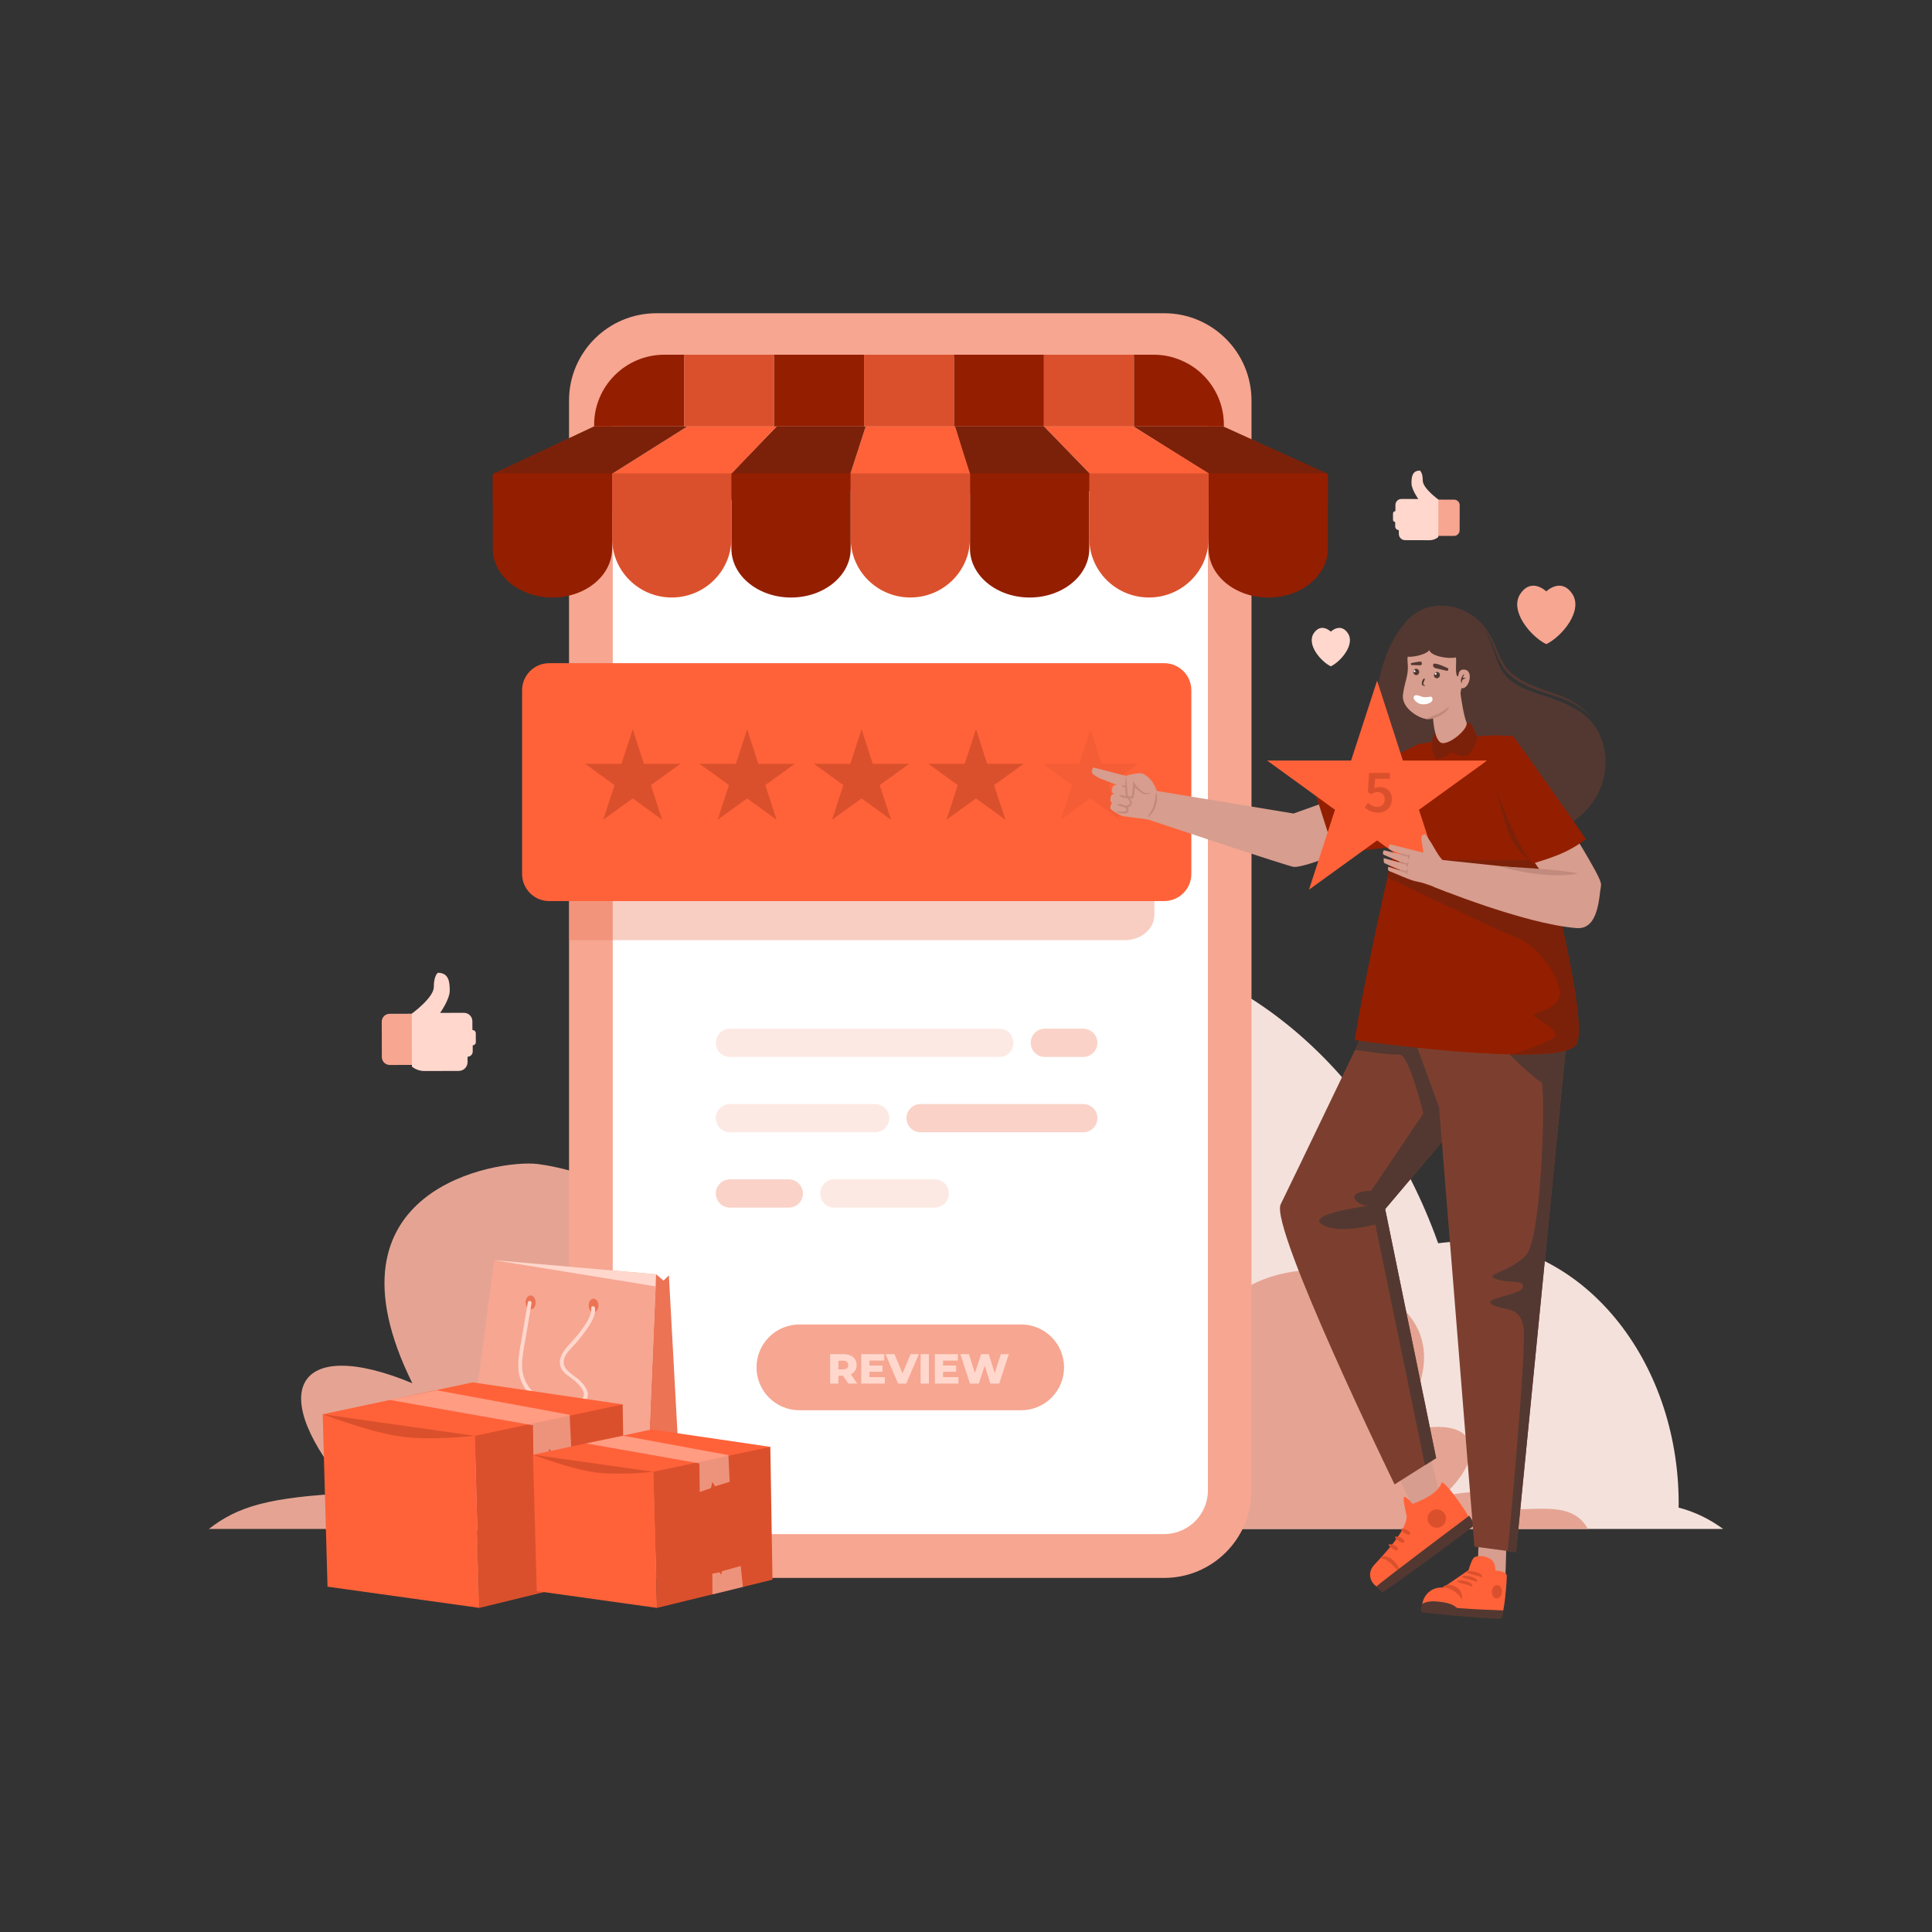 <svg xmlns="http://www.w3.org/2000/svg" enable-background="new -1095.842 1940.99 3000 3000" viewBox="-1095.842 1940.99 3000 3000" id="Customerfeedback"><rect x="-1095.842" y="1940.99" width="3000" height="3000" fill="#333333" stroke="none"/><path fill="#f4e1dc" d="M1579.787,4315.111H-381.807c20.702-137.852,94.958-253.213,195.676-313.028
		c37.276-22.378,78.312-37.068,121.457-42.449c26.665-110.008,72.885-209.853,133.771-293.726
		c117.217-161.34,288.969-263.063,480.348-263.063c263.488,0,489.644,192.942,587.861,468.646
		c12.408-1.537,24.944-2.704,37.629-2.704c185.583,0,335.873,182.322,335.873,407.065c0,2.278,0,4.185-0.148,6.149
		C1535.511,4288.321,1558.788,4299.737,1579.787,4315.111z" class="colordcf4e6 svgShape"></path><path fill="#e5a493" d="M481.365,4315.111h888.499c-23.451-42.32-73.282-29.2-126.929-30.328
		c-10.027-31.639-37.812-30.975-97.667-21.232c75.829-69.152,52.17-137.09-80.074-92.809
		c151.05-205.637-83.107-252.633-117.686-256.746c-43.571-5.197-243.864,26.832-137.703,240.97
		c-128.605-53.376-163.789,9.714-66.73,120.723C650.352,4280.036,539.25,4300.402,481.365,4315.111z" class="color93e5b6 svgShape"></path><path fill="#e5a493" d="M-771.47,4315.111H481.929c-81.307-18.886-249.775-41.25-325.564-42.846
		c-14.165-44.696-53.418-43.759-137.977-29.994c107.126-97.693,73.703-193.672-113.123-131.114
		c213.394-290.509-117.409-356.903-166.26-362.714c-61.554-7.341-344.514,37.906-194.538,340.426
		c-181.685-75.406-231.39,13.724-94.271,170.55C-680.797,4265.559-727.277,4280.93-771.47,4315.111z" class="color93e5b6 svgShape"></path><path fill="#f6a691" d="M847.475,2562.926V4255.4c0,75.019-60.74,135.76-135.559,135.76H-76.499
		c-75.02,0-135.76-60.741-135.76-135.76V2562.926c0-74.82,60.74-135.56,135.76-135.56h788.414
		C786.734,2427.366,847.475,2488.106,847.475,2562.926z" class="color91c4f6 svgShape"></path><path fill="#ffffff" d="M779.809,2562.997v1692.187c0,31.297-21.06,57.55-49.833,65.413c-5.787,1.627-11.867,2.52-18.098,2.52
		H-76.445c-2.67,0-5.193-0.148-7.863-0.445c-33.669-3.856-60.069-32.631-60.069-67.487V2562.997
		c0-34.709,26.401-63.631,60.069-67.487c2.67-0.297,5.193-0.445,7.863-0.445h788.322c6.231,0,12.311,0.892,18.098,2.52
		C758.748,2505.451,779.809,2531.848,779.809,2562.997z" class="colorffffff svgShape"></path><path fill="#f6a691" d="M489.816,3997.634h-344.34c-36.779,0-66.592,29.819-66.592,66.594c0,36.783,29.813,66.596,66.592,66.596
				h344.34c36.779,0,66.599-29.813,66.599-66.596C556.415,4027.453,526.596,3997.634,489.816,3997.634z" class="color91c4f6 svgShape"></path><path fill="#ffd7cd" d="M213.126 4077.266h-7.047v12.135h-12.919v-45.685h20.885c4.124 0 7.72.692 10.762 2.058 3.049 1.375 5.398 3.332 7.046 5.872 1.657 2.549 2.485 5.534 2.485 8.976 0 3.305-.773 6.191-2.321 8.649-1.539 2.458-3.751 4.379-6.619 5.772l9.851 14.357h-13.83L213.126 4077.266zM219.263 4055.66c-1.348-1.174-3.351-1.757-5.999-1.757h-7.184v13.375h7.184c2.648 0 4.652-.575 5.999-1.73 1.347-1.147 2.021-2.795 2.021-4.926C221.284 4058.492 220.61 4056.834 219.263 4055.66zM278.121 4079.414v9.987h-36.672v-45.685h35.826v9.987h-23.034v7.702h20.293v9.661h-20.293v8.348H278.121zM330.98 4043.716l-19.574 45.685h-12.728l-19.511-45.685h13.966l12.4 29.762 12.655-29.762H330.98zM333.666 4043.716h12.918v45.685h-12.918V4043.716zM392.452 4079.414v9.987H355.78v-45.685h35.825v9.987h-23.034v7.702h20.293v9.661h-20.293v8.348H392.452zM470.638 4043.716l-14.813 45.685h-13.838l-8.741-27.804-9.139 27.804h-13.83l-14.812-45.685h13.309l9.206 29.17 9.659-29.17h11.872l9.204 29.433 9.586-29.433H470.638z" class="colorcdeeff svgShape"></path><g fill="#000000" class="color000000 svgShape"><path fill="#7c2109" d="M663.904,2603.188l115.728,72.731l1.208,2.803v0.08l1.811,4.118
				c14.086,30.974,69.128,57.33,122.562,57.33c28.878,0,50.108-7.579,60.876-19.441v-42.087l-1.711-2.719l-160.671-72.815H663.904z" class="color097c3a svgShape"></path><path fill="#ff6239" d="M683.805,2740.239h51.184c39.943,0,63.741-35.941,53.562-59.56l-124.648-77.503H525.446l74.781,77.034
				C606.335,2703.83,643.864,2740.239,683.805,2740.239z" class="colorffc439 svgShape"></path><path fill="#7c2109" d="M386.974,2603.204l23.667,78.923c2.698,31.312,48.926,58.147,102.932,58.147
				c54.137,0,93.318-30.159,85.221-61.471l-73.343-75.599H386.974z" class="color097c3a svgShape"></path><path fill="#ff6239" d="M292.143,2740.239h51.186c39.942,0,73.851-25.166,71.816-48.785l-28.174-88.278H248.503l-27.001,83.36
				C219.467,2710.154,252.202,2740.239,292.143,2740.239z" class="colorffc439 svgShape"></path><path fill="#7c2109" d="M110.021,2603.204l-81.069,83.799c-8.098,31.313,38.94,53.271,92.946,53.271
				c54.139,0,97.605-24.534,100.305-55.848l26.296-81.222H110.021z" class="color097c3a svgShape"></path><path fill="#ff6239" d="M-99.52,2740.239h51.185c39.943,0,71.18-28.447,77.288-52.064l81.075-84.999H-28.427l-135.217,84.949
				C-173.824,2711.744-139.461,2740.239-99.52,2740.239z" class="colorffc439 svgShape"></path><path fill="#7c2109" d="M-330.656,2678.966v41.761c10.664,11.864,31.998,19.522,60.877,19.522
				c54.136,0,109.479-26.852,122.962-58.152l1.41-3.211v-0.086l1.206-2.883h0.101l115.633-72.731h-145.146l-155.232,72.815
				L-330.656,2678.966z" class="color097c3a svgShape"></path><path fill="#941e00" d="M780.84 2676.003v116.963c0 41.844 41.558 75.859 92.675 75.859 51.216 0 92.573-34.016 92.573-75.859v-114.244l-1.711-2.719H780.84zM410.366 2675.96v117.03c0 41.818 41.538 75.82 92.626 75.82 51.209 0 92.624-34.002 92.624-75.82v-117.03H410.366zM39.868 2675.96v117.03c0 41.818 41.541 75.82 92.627 75.82 51.211 0 92.626-34.002 92.626-75.82v-117.03H39.868z" class="color009444 svgShape"></path><path fill="#db502c" d="M595.615 2675.918v101.057c0 50.696 41.468 91.793 92.622 91.793l0 0c51.154 0 92.622-41.097 92.622-91.793v-101.057H595.615zM225.122 2776.974c0 50.696 41.468 91.793 92.623 91.793l0 0c51.151 0 92.621-41.097 92.621-91.793v-101.057H225.122V2776.974zM-145.376 2776.974c0 50.696 41.47 91.793 92.623 91.793 51.156 0 92.623-41.097 92.623-91.793v-101.057h-185.246V2776.974z" class="colordba12c svgShape"></path><path fill="#941e00" d="M-330.656,2678.966v114c0,41.844,41.557,75.859,92.674,75.859c51.218,0,92.575-34.016,92.575-75.859
				v-116.963h-183.438L-330.656,2678.966z" class="color009444 svgShape"></path><rect width="139.694" height="111.398" x="-33.581" y="2491.79" fill="#db502c" class="colordba12c svgShape"></rect><rect width="139.694" height="111.398" x="106.114" y="2491.79" fill="#941e00" class="color009444 svgShape"></rect><rect width="139.694" height="111.398" x="245.808" y="2491.79" fill="#db502c" class="colordba12c svgShape"></rect><rect width="139.694" height="111.398" x="385.503" y="2491.79" fill="#941e00" class="color009444 svgShape"></rect><rect width="139.694" height="111.398" x="525.197" y="2491.79" fill="#db502c" class="colordba12c svgShape"></rect><g fill="#000000" class="color000000 svgShape"><path fill="#941e00" d="M-173.275 2600.788v2.399h139.694V2491.79h-30.697C-124.476 2491.79-173.275 2540.589-173.275 2600.788zM695.589 2491.79h-30.697v111.397h139.694v-2.399C804.586 2540.589 755.787 2491.79 695.589 2491.79z" class="color009444 svgShape"></path></g></g><g opacity=".5" fill="#000000" class="color000000 svgShape"><path fill="#f6a691" d="M37.631,3582.208h418.294c12.105,0,21.925-9.821,21.925-21.938
			c0-12.118-9.82-21.93-21.925-21.93H37.631c-12.113,0-21.942,9.813-21.942,21.93C15.689,3572.387,25.517,3582.208,37.631,3582.208z
			" opacity=".5" class="color91c4f6 svgShape"></path><path fill="#f6a691" d="M526.594 3582.208h59.645c12.109 0 21.93-9.821 21.93-21.938 0-12.118-9.821-21.93-21.93-21.93h-59.645c-12.109 0-21.934 9.813-21.934 21.93C504.66 3572.387 514.486 3582.208 526.594 3582.208zM128.992 3772.292H37.631c-12.113 0-21.942 9.817-21.942 21.93 0 12.122 9.829 21.943 21.942 21.943h91.362c12.109 0 21.93-9.821 21.93-21.943C150.922 3782.108 141.101 3772.292 128.992 3772.292z" class="color91c4f6 svgShape"></path><path fill="#f6a691" d="M355.638,3772.292H199.671c-12.113,0-21.935,9.817-21.935,21.93
			c0,12.122,9.821,21.943,21.935,21.943h155.967c12.113,0,21.939-9.821,21.939-21.943
			C377.577,3782.108,367.751,3772.292,355.638,3772.292z" opacity=".5" class="color91c4f6 svgShape"></path><path fill="#f6a691" d="M586.239,3655.316H333.7c-12.109,0-21.93,9.82-21.93,21.93c0,12.118,9.82,21.93,21.93,21.93h252.539
			c12.109,0,21.93-9.812,21.93-21.93C608.169,3665.136,598.348,3655.316,586.239,3655.316z" class="color91c4f6 svgShape"></path><path fill="#f6a691" d="M37.631,3699.175h225.391c12.118,0,21.942-9.812,21.942-21.93
			c0-12.109-9.825-21.93-21.942-21.93H37.631c-12.113,0-21.942,9.82-21.942,21.93C15.689,3689.363,25.517,3699.175,37.631,3699.175z
			" opacity=".5" class="color91c4f6 svgShape"></path></g><g fill="#000000" class="color000000 svgShape"><path fill="#ec7354" d="M696.724,3091.392v270.027c0,21.696-20.297,39.386-45.623,39.386h-863.36v-348.801h863.36
			C676.427,3052.005,696.724,3069.696,696.724,3091.392z" opacity=".35" class="color549bec svgShape"></path><path fill="#ff6239" d="M711.902,2970.772h-954.915c-23.275,0-42.142,18.868-42.142,42.144v285.119
		c0,23.272,18.867,42.142,42.142,42.142h954.914c23.275,0,42.143-18.869,42.143-42.142v-285.121
		C754.044,2989.64,735.176,2970.772,711.902,2970.772z" class="colorffc439 svgShape"></path><polygon fill="#db502c" points="-113.303 3073.18 -130.827 3126.983 -186.864 3126.983 -187.376 3126.983 -141.662 3160.152 -159.196 3213.955 -113.303 3180.78 -68.271 3213.435 -67.582 3213.955 -85.113 3160.152 -40.423 3127.841 -40.255 3127.673 -39.392 3126.983 -95.94 3126.983" class="colordba12c svgShape"></polygon><polygon fill="#db502c" points="64.361 3073.18 46.837 3126.983 -9.2 3126.983 -9.71 3126.983 36.004 3160.152 18.471 3213.955 64.361 3180.78 109.396 3213.435 110.085 3213.955 92.551 3160.152 137.243 3127.841 137.411 3127.673 138.275 3126.983 81.726 3126.983" class="colordba12c svgShape"></polygon><polygon fill="#db502c" points="242.028 3073.18 224.505 3126.983 168.467 3126.983 167.954 3126.983 213.669 3160.152 196.138 3213.955 242.028 3180.78 287.063 3213.435 287.751 3213.955 270.219 3160.152 314.91 3127.841 315.076 3127.673 315.942 3126.983 259.392 3126.983" class="colordba12c svgShape"></polygon><polygon fill="#db502c" points="419.694 3073.18 402.169 3126.983 346.132 3126.983 345.621 3126.983 391.336 3160.152 373.802 3213.955 419.694 3180.78 464.728 3213.435 465.416 3213.955 447.885 3160.152 492.574 3127.841 492.743 3127.673 493.606 3126.983 437.057 3126.983" class="colordba12c svgShape"></polygon><polygon fill="#db502c" points="614.724 3126.983 597.358 3073.18 579.834 3126.983 523.797 3126.983 523.287 3126.983 569.002 3160.152 551.47 3213.955 597.358 3180.78 642.397 3213.435 643.084 3213.955 625.548 3160.152 670.243 3127.841 670.409 3127.673 671.274 3126.983" opacity=".25" class="colordba12c svgShape"></polygon></g><g fill="#000000" class="color000000 svgShape"><path fill="#533831" d="M1053.516,2967.493c-0.145,0.492-0.248,0.995-0.39,1.49c6.958-22.802,18.379-43.906,33.76-62.072
		c27.066-31.961,68.07-30.035,95.335-15.344c-0.036-0.027-0.072-0.053-0.108-0.081c0.075,0.043,0.139,0.094,0.213,0.132
		c1.139,0.615,2.186,1.301,3.271,1.956c8.333,4.981,15.896,11.337,22.153,18.88c7.121,8.629,12.412,18.598,17.03,28.666
		c4.699,10.042,8.527,20.42,13.954,29.775c2.74,4.637,5.824,9.062,9.622,12.759c3.732,3.662,8.27,6.828,12.754,9.838
		c18.033,12.161,39.469,18.348,60.225,25.635c10.559,3.599,20.7,8.44,30.084,14.424c9.175,6.241,17.938,13.364,24.49,22.312
		c-7.291-8.301-16.194-14.959-25.606-20.513c-9.464-5.506-19.527-9.915-29.991-13.059c-10.588-3.144-21.093-6.591-31.526-10.429
		c-10.386-3.896-20.726-8.487-30.058-14.779c-4.62-3.196-9.163-6.418-13.278-10.534c-4.076-4.063-7.302-8.823-10.111-13.702
		c-5.55-9.838-9.325-20.292-13.534-30.425c-3.624-8.729-7.826-17.2-13.11-24.975c13.992,24.223,18.982,54.219,30.475,69.16
		c26.478,34.416,78.97,30.434,122.93,62.917c45.518,33.634,50.729,114.314-7.605,161.505
		c-54.979,44.471-179.361,32.11-249.993-45.792c-45.872-50.592-63.38-108.291-58.398-160.788c-2.595,22.77-1.609,45.87,3.524,68.104
		c4.052,17.167,10.349,33.789,18.838,49.233c8.491,15.436,18.961,29.789,30.995,42.684c12.028,12.879,25.067,24.947,39.502,35.094
		c14.328,10.295,29.975,18.71,46.31,25.4c16.344,6.682,33.504,11.451,51.016,14.121c17.481,2.758,35.359,3.7,53.063,1.83
		c-35.295,5.251-71.895-0.043-105.352-12.738c-33.547-12.867-63.468-34.419-87.713-60.796
		c-24.196-26.415-42.562-58.843-49.845-94.122C1039.01,3038.087,1041.877,3001.125,1053.516,2967.493z" class="color11405c svgShape"></path><polygon fill="#d79d8e" points="1062.899 4208.173 1111.368 4308.327 1143.57 4276.651 1121.096 4185.281" class="colord7a28e svgShape"></polygon><path fill="#ff6239" d="M1142.508,4243.599c2.62-8.324,50.471,59.564,47.068,64.777c-3.404,5.213-121.156,95.56-135.833,98.69
					c-14.679,3.13-31.587-18.726-15.848-35.951c15.738-17.226,49.61-52.144,50.647-75.46c0,0-6.179-25.623-4.507-29.663
					c1.671-4.041,13.589,10.22,13.589,10.22S1136.22,4263.581,1142.508,4243.599z" class="colorffc439 svgShape"></path><path fill="#db502c" d="M1048.146,4360.057c0.269,0.92,2.417,0.901,5.222,1.808c2.833,0.929,6.379,3.207,10.031,6.467
						c7.281,6.603,12.441,13.447,13.939,12.538c1.396-0.73-1.519-9.412-9.901-17.088c-4.174-3.77-9.322-6.195-13.416-6.168
						C1049.902,4357.68,1047.894,4359.418,1048.146,4360.057z" class="colordba12c svgShape"></path><path fill="#533831" d="M1185.495,4294.559c1.844,2.257,9.466,12.674,5.832,16.584c-3.633,3.91-138.463,103.448-140.705,102.237
					c-2.242-1.211-7.557-7.91-8.963-8.909C1040.253,4403.472,1185.495,4294.559,1185.495,4294.559z" class="color11405c svgShape"></path><path fill="#db502c" d="M1093.784 4322.541c.575-6.019-12.807-9.317-14.48-7.202C1077.63 4317.454 1093.216 4328.475 1093.784 4322.541zM1084.848 4334.812c.575-6.019-12.806-9.317-14.48-7.202C1068.694 4329.725 1084.281 4340.748 1084.848 4334.812zM1074.875 4346.683c.577-6.019-12.806-9.317-14.479-7.203C1058.721 4341.595 1074.307 4352.617 1074.875 4346.683zM1123.627 4307.405c4.655 6.407 13.622 7.826 20.028 3.172 6.406-4.655 7.825-13.622 3.171-20.028-4.654-6.406-13.621-7.826-20.027-3.172C1120.392 4292.033 1118.973 4301 1123.627 4307.405z" class="colordba12c svgShape"></path><path fill="#7c3f2f" d="M1210.068,3635.049l-155.032,183.403l79.147,386.689l-64.558,40.844c0,0-194.517-399.533-176.8-435.092
			c17.718-35.559,148.824-309.061,148.824-309.061l190.71,8.633L1210.068,3635.049z" class="color2f627c svgShape"></path><path fill="#533831" d="M1210.047,3635.062l-154.977,183.362l79.119,386.686l-17.414,10.972l-77.051-373.803
			c0,0-57.411,16.302-82.855,0c-25.525-16.299,72.2-29.022,72.2-29.022s-16.221,0-21.389-11.37
			c-5.088-11.292,25.684-12.007,25.684-12.007l80.788-119.751c0,0-21.947-93.51-37.611-91.681
			c-10.416,1.272-45.801-3.737-68.145-7.235c19.322-40.315,33.237-69.338,33.237-69.338l190.758,8.586L1210.047,3635.062z" class="color11405c svgShape"></path><path fill="#d79d8e" d="M1243.524,4326.815c-0.252,3.203-0.974,52.239-2.152,65.795c-5.535,6.01-39.134,3.057-41.333-4.1
				c-2.196-7.157,0.585-65.968,0.585-65.968L1243.524,4326.815z" class="colord7a28e svgShape"></path><path fill="#ff6239" d="M1234.968,4450.652c-4.956,1.75-107.828-8.485-117.967-9.287c-10.14-0.803-3.357-36.975,28.017-35.235
				l39.378-26.92c2.217-7.197,5.074-15.137,7.324-18.27c4.067-5.599,19.395-5.094,28.671,2.253
				c4.305,3.429,5.794,10.01,5.891,16.438c9.975,1.006,17.355,2.762,17.565,8.335
				C1244.141,4395.68,1239.955,4448.904,1234.968,4450.652z" class="colorffc439 svgShape"></path><path fill="#db502c" d="M1174.294 4424.992c-.528-3.625-14.556-20.307-30.724-18.716 0 0 7.972-9.936 22.565-.238C1176.907 4413.199 1174.294 4424.992 1174.294 4424.992zM1220.653 4412.051c-.456 5.775 2.7 10.736 7.05 11.08 4.35.343 8.244-4.062 8.697-9.837.457-5.777-2.701-10.737-7.05-11.079C1225.003 4401.871 1221.109 4406.276 1220.653 4412.051zM1188.858 4404.24c-4.251-2.857-26.561-6.048-21.339-8.681 5.22-2.633 21.668 2.245 22.605 6.258C1191.06 4405.829 1188.858 4404.24 1188.858 4404.24zM1196.399 4397.151c-4.251-2.858-26.561-6.048-21.341-8.681 5.224-2.634 21.67 2.241 22.607 6.255C1198.604 4398.739 1196.399 4397.151 1196.399 4397.151zM1203.941 4390.061c-4.251-2.859-26.561-6.05-21.339-8.683 5.22-2.633 21.668 2.245 22.607 6.258C1206.143 4391.647 1203.941 4390.061 1203.941 4390.061z" class="colordba12c svgShape"></path><path fill="#533831" d="M1238.42,4441.612c0.006-0.078-45.63-1.485-71.041-3.624c-2.839-0.24-4.567-7.702-29.984-10.064
				c-17.579-1.892-23.986,3.219-24.651,3.788c-1.25,1.066-4.337,11.856,0.577,13.128c4.913,1.271,119.28,11.364,121.368,9.559
				C1238.818,4450.829,1238.42,4441.612,1238.42,4441.612z" class="color11405c svgShape"></path><polygon fill="#7c3f2f" points="1339.509 3527.834 1258.299 4351.199 1193.628 4342.558 1138.768 3660.04 1095.178 3541.332" class="color2f627c svgShape"></polygon><path fill="#533831" d="M1339.498,3527.795l-81.186,823.383l-12.961-1.749c5.089-54.309,29.5-317.188,24.412-347.722
			c-5.646-33.953-30.217-24.571-48.426-34.906c-18.13-10.418,44.689-14.234,47.471-26.877c2.864-12.721-20.753-5.248-41.507-12.802
			c-20.833-7.553,20.754-10.417,46.279-36.896c25.524-26.4,31.169-268.285,23.616-269.239c-5.805-0.716-59.875-50.095-89.853-85.878
			L1339.498,3527.795z" class="color11405c svgShape"></path><path fill="#d79d8e" d="M985.621,3178.192l-72.903,26.018l-212.561-35.102l-13.099,44.432c0,0,219.899,73.672,226.553,73.672
			c22.201,0,94.089-32.171,94.089-32.171L985.621,3178.192z" class="colord7a28e svgShape"></path><g fill="#000000" class="color000000 svgShape"><path fill="#d79d8e" d="M628.804,3196.823c-1.195-2.66,7.417-7.584,7.417-7.584s-5.058-2.783-2.509-7.727
						c1.495-2.901,6.184-4.222,6.184-4.222s-5.762-3.911-3.542-9.829c2.22-5.918,9.247-4.834,9.247-4.834s-7.121-7.281,0.89-12.899
						c5.575-3.909,8.271-4.118,12.6-2.249c6.56-1.408,19.597-2.441,24.232-0.498c8.034,3.369,14.666,13.186,16.833,22.128
						c8.728,2.685,21.671,7.448,21.671,7.448l-14.81,42.014l-19.96-5.03l-39.999-5.377
						C647.059,3208.163,632.598,3202.082,628.804,3196.823z" class="colord7a28e svgShape"></path><path fill="#d79d8e" d="M654.758,3200.312c1.142-7.094-6.723-7.78-6.723-7.78s10.823,3.182,11.855-4.305
							c1.078-7.814-11.507-9.988-11.507-9.988s14.421,1.463,16.563-4.733c1.695-4.904-12.869-11.262-12.869-11.262
							s12.445,2.09,14.559-4.178c2.284-6.775-7.543-10.589-7.543-10.589l-57.32-14.838c0,0-4.953,6.438-0.186,10.802
							c0.4,0.366,7.267,4.945,10.185,6.142c9.189,3.767,26.802,10.142,26.802,10.142s-3.444,0.084-5.654,1.392
							c-1.398,0.828-2.862,8.354-2.037,9.792c1.173,2.044,3.125,3.195,3.125,3.195s-2.615,0.072-4.256,1.796
							c-0.921,0.967-1.822,7.424-1.415,8.537c0.81,2.212,2.672,3.503,2.672,3.503s-2.773,2.545-2.697,7.365
							C628.398,3200.674,653.83,3206.073,654.758,3200.312z" class="colord7a28e svgShape"></path><path fill="#c18a7c" d="M662.084 3165.539c-.248.879-4.076.571-8.55-.687-4.475-1.258-7.903-2.99-7.655-3.869.247-.879 4.074-.572 8.55.686C658.904 3162.928 662.332 3164.659 662.084 3165.539zM654.395 3179.582c-.251.879-3.092.834-6.347-.098-3.254-.933-5.688-2.4-5.436-3.278.251-.878 3.093-.833 6.347.099C652.213 3177.238 654.647 3178.705 654.395 3179.582zM653.32 3193.828c-.241.881-3.497.755-7.273-.279-3.775-1.034-6.641-2.586-6.399-3.467.241-.881 3.497-.755 7.273.279C650.695 3191.395 653.561 3192.947 653.32 3193.828z" class="colorc18c7c svgShape"></path><path fill="#c18a7c" d="M652.829 3178.891c.165-.321 2.768.28 6.096 3.227.8.775 1.664 1.72 2.268 3.088.655 1.313.664 3.372-.053 4.864-.676 1.594-2.014 2.98-3.559 3.804-.682.414-1.775.828-2.231.963l.001.019.008.003v.001c.009.022.235.382.317.575.231.464.432.946.568 1.455.29 1.008.357 2.088.209 3.1-.037.45-.223 1.066-.575 1.702-.264.66-.829.943-1.27 1.368-.952.589-1.876.842-2.718.985-3.343.439-6.02-.082-8.279-.506-4.474-.965-7.046-2.148-6.935-2.572.116-.458 2.88-.088 7.261.257 2.156.133 4.854.323 7.37-.17.615-.138 1.147-.352 1.507-.592.048-.157.333-.202.278-.348.024-.067.131-.188.151-.555.064-.582.017-1.168-.159-1.755-.08-.295-.208-.587-.353-.876-.092-.192-.1-.187-.305-.531-.276-.35-.501-.696-.85-1.046-.985-.987-1.961-1.965-2.925-2.931 1.893-.166 3.962-.223 5.406-.597 1.035-.293 1.374-.44 2.003-.753 1.121-.552 1.903-1.339 2.376-2.237 1.069-1.767.025-3.681-1.166-5.184C654.796 3180.701 652.564 3179.301 652.829 3178.891zM699.569 3171.959c.689-.185 2.845 9.436-.881 20.742-1.877 5.558-4.733 10.151-7.33 12.966-2.556 2.868-4.702 4.062-4.977 3.705-.549-.596 5.798-7.21 9.17-17.714C699.024 3181.245 698.459 3171.995 699.569 3171.959z" class="colorc18c7c svgShape"></path><g fill="#000000" class="color000000 svgShape"><path fill="#d79d8e" d="M654.314,3177.969c-0.947-4.312-3.153-30.435-1.1-32.245c2.054-1.81,18.617-4.505,23.071-4.021
						c4.454,0.485,18.878,9.671,19.919,22.506c0,0-7.909,13.515-17.943,7.437c-10.036-6.078-13.11-12.725-13.11-12.725
						s-1.12,19.934-2.97,20.489C660.329,3179.964,654.314,3177.969,654.314,3177.969z" class="colord7a28e svgShape"></path><path fill="#c18a7c" d="M690.69,3171.684c0.106,0.137-0.461,0.812-1.854,1.557c-1.368,0.71-3.703,1.566-6.72,1.076
					c-1.486-0.234-3.084-0.836-4.598-1.766c-1.417-0.9-2.935-1.889-4.457-3.077c-1.529-1.176-3.094-2.504-4.62-4.03l-1.137-1.181
					c-0.378-0.396-0.85-0.954-0.745-0.815l-0.127-0.099c0,0,0.008,0.147,0.011,0.172l-0.01,0.32l-0.136,1.831
					c-0.196,2.458-0.43,4.981-0.777,7.57c-0.165,1.192-0.338,2.367-0.59,3.566c-0.112,0.588-0.266,1.204-0.466,1.842
					c-0.006,0.241-0.447,0.838-0.672,1.257c-0.109,0.255-0.325,0.41-0.533,0.573c-0.085,0.112-0.243,0.101-0.269,0.313l-0.346,0.183
					c-1.556,0.279-2.144,0.126-2.909,0.055c-0.738-0.092-1.427-0.227-2.109-0.366l-1.993-0.469
					c-0.952-0.267-1.896-0.531-2.833-0.793c-0.211-0.519-0.238-1.198-0.364-1.782c-0.103-0.645-0.089-0.742-0.139-1.137
					l-0.164-1.903c-0.07-1.235-0.139-2.445-0.205-3.627c-0.205-4.697-0.232-8.874-0.205-12.366
					c0.054-6.977,0.487-11.231,0.944-11.207c0.371,0.021,0.696,4.197,1.22,11.137c0.271,3.583,0.581,7.704,0.924,12.25
					c0.108,1.156,0.217,2.338,0.329,3.545l0.211,1.806l0.102,0.741l0.022,0.046l0.054,0.003l0.86,0.208l1.869,0.401
					c0.623,0.117,1.256,0.229,1.863,0.295c0.572,0.074,1.374,0.079,1.144,0.068c0.023-0.077-0.038,0.153,0.071-0.242
					c0.138-0.454,0.262-0.952,0.363-1.5c0.219-1.062,0.385-2.196,0.542-3.336c0.334-2.496,0.58-4.982,0.803-7.403
					c0.138-1.717,0.273-3.411,0.407-5.081c0.153-2.297,0.305-4.56,0.454-6.786c1.619,2.851,3.016,5.566,4.268,7.09l1.357,1.651
					l1.018,1.137c1.372,1.479,2.793,2.802,4.186,3.998c1.386,1.206,2.779,2.243,4.076,3.206c1.237,0.885,2.484,1.478,3.699,1.799
					c2.438,0.661,4.558,0.233,5.936-0.136C689.846,3171.883,690.581,3171.529,690.69,3171.684z" class="colorc18c7c svgShape"></path></g></g><polygon fill="#941e00" points="1107.359 3096.184 946.974 3174.258 976.61 3266.558 1124.135 3249.386 1147.434 3179.575" class="color009444 svgShape"></polygon><path fill="#941e00" d="M1007.699,3556.149c0,0,315.023,44.733,343.584,7.511c28.561-37.222-91.475-471.508-108.953-478.993
			c-17.478-7.486-134.97,11.518-134.97,11.518S1034.335,3390.184,1007.699,3556.149z" class="color009444 svgShape"></path><path fill="#7c2109" d="M1351.266,3563.656c-9.303,12.087-48.744,15.507-97.884,14.632c21.549-7.315,65.123-22.9,66.238-29.341
			c1.431-8.509-24.81-24.093-33.318-29.739c-8.508-5.646,37.531-8.509,39.678-34.033c2.147-25.524-34.748-76.493-65.918-87.865
			c-27.433-9.939-168.177-77.767-201.494-93.827c0.955-4.135,1.829-8.27,2.863-12.325l32.045,8.905l42.939-23.695l158.862-0.006
			l3.986-20.271C1333.932,3384.668,1367.964,3541.948,1351.266,3563.656z" class="color097c3a svgShape"></path><g fill="#000000" class="color000000 svgShape"><path fill="#7c2109" d="M1132.625,3079.205c1.757-1.55,51.274-15.809,53.964-15.519c2.689,0.291,9.144,15.916,11.515,20.765
			c2.37,4.847-8.441,25.587-14.725,29.302c-6.285,3.715-21.702-1.571-26.46-4.589c0,0-9.167,9.83-19.819,10.739
			C1126.449,3120.812,1124.508,3086.345,1132.625,3079.205z" class="color097c3a svgShape"></path><path fill="#d79d8e" d="M1144.047,3094.907
					c12.917,1.208,41.217-22.879,37.201-32.421c-3.694-8.759-8.2-33.95-10.46-54.405l-42.393,36.007
					C1129.088,3048.699,1129.634,3093.574,1144.047,3094.907z" class="colord7a28e svgShape"></path><path fill="#d79d8e" d="M1174.015,2982.382c0.853,10.603-0.28,21.108-0.81,28.039c-1.957,26.482-51.038,47.432-54.219,47.062
					c-11.646-1.355-39.511-17.019-36.238-38.703c3.824-25.253,9.348-28.073,7.005-51.786c-0.253-2.327-0.106-4.369,0.318-6.274
					c7.612,1.006,28.668-3.086,33.45-10.22c2.438,9.187,29.342,14.203,41.319,11.313c1.597,5.574-2.392,29.509,3.645,29.58
					C1169.93,2991.43,1172.135,2987.88,1174.015,2982.382z" class="colord7a28e svgShape"></path><path fill="#c18a7c" d="M1118.979,3057.503c0.162,1.019,9.541,0.528,20.023-4.418c5.216-2.442,9.452-5.752,11.962-8.65
						c2.536-2.931,3.274-5.29,2.807-5.567c-0.527-0.339-2.084,1.282-4.869,3.384c-2.802,2.104-6.861,4.716-11.745,7.004
						C1127.427,3053.871,1118.699,3056.228,1118.979,3057.503z" class="colorc18c7c svgShape"></path><path fill="#d79d8e" d="M1170.354,3008.452c12.965,7.971,22.527-21.965,10.731-26.876c-3.406-1.419-10.128-1.927-11.755,4.857
					C1167.575,2993.752,1167.514,3006.706,1170.354,3008.452z" class="colord7a28e svgShape"></path><path fill="#533831" d="M1178.025 2987.116c-2.742 2.192-7.692 9.541-4.221 14.952 0 0-.108-3.689 1.806-5.98l4.88-2.367-4.934-.243L1178.025 2987.116zM1116.101 2994.53c2.309.853-4.739 9.431-.238 10.198 4.5.765-2.782 2.643-3.75-.906C1111.146 3000.274 1114.054 2993.775 1116.101 2994.53z" class="color11405c svgShape"></path><g fill="#000000" class="color000000 svgShape"><path fill="#533831" d="M1131.11,2987.704c-0.959,2.561,0.206,5.362,2.6,6.257c2.394,0.895,5.11-0.453,6.067-3.014
							c0.959-2.561-0.205-5.364-2.599-6.259C1134.784,2983.792,1132.068,2985.142,1131.11,2987.704z" class="color11405c svgShape"></path><path fill="#ffffff" d="M1132.152,2986.855c-0.263,0.867,0.108,1.744,0.825,1.962c0.721,0.216,1.516-0.308,1.778-1.173
						c0.262-0.866-0.11-1.746-0.829-1.962C1133.209,2985.465,1132.412,2985.99,1132.152,2986.855z" class="colorffffff svgShape"></path><path fill="#533831" d="M1151.196,2982.686c1.3,0.276,2.729-3.192,1.613-3.915c0,0-19.493-9.617-22.899-6.824
						c0,0-0.62,2.497-0.437,3.312c0.286,1.284,1.889,2.928,4.034,3.383L1151.196,2982.686z" class="color11405c svgShape"></path><g fill="#000000" class="color000000 svgShape"><path fill="#533831" d="M1098.662,2984.534c0.091,2.733,2.235,4.882,4.79,4.796c2.555-0.084,4.552-2.367,4.462-5.101
							c-0.09-2.733-2.235-4.879-4.788-4.796C1100.571,2979.52,1098.573,2981.803,1098.662,2984.534z" class="color11405c svgShape"></path><path fill="#ffffff" d="M1099.303,2983.356c0.088,0.898,0.765,1.569,1.512,1.496c0.746-0.073,1.283-0.862,1.195-1.76
						c-0.089-0.902-0.766-1.571-1.512-1.498C1099.75,2981.666,1099.213,2982.455,1099.303,2983.356z" class="colorffffff svgShape"></path><path fill="#533831" d="M1095.792,2973.625c-0.984-0.048-1.298-2.522-0.495-2.907c0,0,15.112-3.617,16.11-1.792
						c0,0,0.711,2.347,0.642,3.027c-0.11,1.068-1.211,2.159-2.84,2.078L1095.792,2973.625z" class="color11405c svgShape"></path></g></g><path fill="#ffffff" d="M1125.354,3022.715
				c-14.314,2.867-16.01-2.455-22.048-2.218c-3.302,0.131-4.944,3.009-3.761,5.619c0,0,5.647,12.268,22.139,7.416
				C1132.079,3030.476,1128.51,3022.084,1125.354,3022.715z" class="colorffffff svgShape"></path></g><g fill="#000000" class="color000000 svgShape"><path fill="#d79d8e" d="M1336.416,3217.476c0,0,51.277,81.299,53.368,94.248c2.093,12.948-59.198,28.118-70.742,13.46
			c-4.592-5.832-45.554-64.12-45.554-64.12L1336.416,3217.476z" class="colord7a28e svgShape"></path><path fill="#941e00" d="M1225.394,3082.929l28.399,0.977c0,0,93.756,130.872,112.773,160.008
			c-28.04,22.094-56.824,29.927-82.183,37.95c-25.236-31.557-26.359-35.922-40.581-60.05
			C1216.417,3162.778,1225.394,3082.929,1225.394,3082.929z" class="color009444 svgShape"></path><path fill="#7c2109" d="M1226.081,3161.107c2.343,12.456,36.309,99.634,56.583,118.601c0,0-24.549-15.201-36.347-47.134
			C1234.343,3200.167,1226.081,3161.107,1226.081,3161.107z" class="color097c3a svgShape"></path><polygon fill="#ff6239" points="1082.569 3121.958 1042.529 2997.886 1002.12 3121.958 872.903 3121.958 871.722 3121.958 977.137 3198.438 936.708 3322.51 1042.529 3246.009 1146.374 3321.308 1147.963 3322.51 1107.535 3198.438 1210.59 3123.931 1210.975 3123.543 1212.969 3121.958" class="colorffc439 svgShape"></polygon><path fill="#db502c" d="M1023.342,3194.523l5.055-7.055c3.626,3.432,8.107,6.483,14.21,6.483
						c6.771,0,11.729-4.29,11.729-11.636c0-7.249-4.481-11.349-11.155-11.349c-3.914,0-6.104,1.048-9.73,3.436l-5.245-3.339
						l1.813-29.946h32.424v9.252h-22.888l-1.239,14.684c2.574-1.239,4.865-2,8.01-2c10.394,0,19.075,5.909,19.075,18.978
						c0,13.255-10.207,20.884-21.362,20.884C1034.217,3202.917,1027.827,3199.007,1023.342,3194.523z" class="colordba12c svgShape"></path><path fill="#d79d8e" d="M1116.966,3236.203c-6.728,1.007-5.693,7.854-5.693,7.854l3.156,20.936l-51.982-12.963
				c0,0-3.73,4.505-0.872,7.451c1.306,1.349,26.131,10.31,26.131,10.31l-34.721-8.632c0,0-3.315,5.39-0.029,7.135
				c1.573,0.836,31.942,13.857,31.942,13.857l-32.14-8.646c0,0-0.337,6.884,0.877,7.535c6.257,3.357,29.554,13.116,29.554,13.116
				l-23.211-7.228c0,0-2.513,5.454,2.319,7.093c5.789,1.96,32.632,14.54,42.149,15.856c12.464,1.726,47.551,16.517,47.551,16.517
				s12.5-39.679,13.786-42.902c-4.785-1.511-21.793-7.134-21.793-7.134C1133.578,3265.116,1130.352,3252.924,1116.966,3236.203z" class="colord7a28e svgShape"></path><path fill="#d79d8e" d="M1143.99,3276.36c0,0,175.664,19.006,183.559,18.125c7.894-0.882,65.739,6.544,62.64,21.816
				c-3.099,15.271-2.961,68.557-37.726,65.837c-81.55-6.384-222.64-64.333-222.64-64.333l16.06-39.28" class="colord7a28e svgShape"></path><path fill="#c18a7c" d="M1232.36 3286.304c0 0 92.683 4.055 122.065 11.045C1354.425 3297.349 1310.923 3308.33 1232.36 3286.304zM1092.611 3270.814c-.159.58-3.687.121-7.883-1.017-4.193-1.142-7.468-2.536-7.311-3.112.155-.578 3.684-.121 7.881 1.021C1089.491 3268.847 1092.766 3270.238 1092.611 3270.814zM1090.38 3283.536c-.182.569-3.483.02-7.37-1.229-3.886-1.249-6.886-2.723-6.704-3.292.184-.569 3.483-.02 7.368 1.23C1087.561 3281.494 1090.564 3282.967 1090.38 3283.536zM1089.29 3295.597c-.167.575-2.945.275-6.206-.667-3.258-.945-5.767-2.176-5.601-2.751.167-.575 2.945-.276 6.204.67C1086.949 3293.792 1089.456 3295.024 1089.29 3295.597z" class="colorc18c7c svgShape"></path><path fill="#c18a7c" d="M1090.145 3290.675c.513.395-.275 2.016-.543 3.937-.326 1.929-.026 3.606-.544 3.889-.506.353-2.017-1.528-1.6-4.216C1087.891 3291.603 1089.759 3290.299 1090.145 3290.675zM1091.27 3279.344c.509.394-.277 2.013-.547 3.937-.323 1.928-.025 3.606-.544 3.888-.504.353-2.016-1.527-1.597-4.216C1089.013 3280.271 1090.883 3278.967 1091.27 3279.344z" class="colorc18c7c svgShape"></path><g fill="#000000" class="color000000 svgShape"><path fill="#c18a7c" d="M1093.276,3267.319c0.511,0.394-0.275,2.015-0.545,3.937c-0.326,1.927-0.024,3.604-0.542,3.889
					c-0.509,0.351-2.017-1.527-1.6-4.216C1091.02,3268.245,1092.888,3266.941,1093.276,3267.319z" class="colorc18c7c svgShape"></path></g></g></g><g fill="#000000" class="color000000 svgShape"><path fill="#f6a691" d="M1345.192,2862.555c-17.55-25.248-39.961-3.25-39.961-3.25s-22.413-21.999-39.962,3.25
					c-18.521,26.64,16.569,67.602,39.962,78.65C1328.622,2930.157,1363.712,2889.196,1345.192,2862.555z" class="color91c4f6 svgShape"></path><path fill="#ffd7cd" d="M996.926,2923.95c-11.532-16.591-26.259-2.135-26.259-2.135s-14.728-14.455-26.261,2.135
					c-12.17,17.506,10.888,44.423,26.261,51.683C986.038,2968.372,1009.095,2941.456,996.926,2923.95z" class="colorcdeeff svgShape"></path><path fill="#f6a691" d="M-490.87,3515.195l41.648-0.123l0.22,79.47l-41.639,0.125c-6.768,0.013-12.269-5.46-12.287-12.228
			l-0.165-54.95C-503.116,3520.715-497.643,3515.214-490.87,3515.195z" class="color91c4f6 svgShape"></path><path fill="#ffd7cd" d="M-361.886,3540.501h-0.404l-0.046-13.698c-0.009-7.264-5.919-13.137-13.188-13.114l-36.914,0.105
			c0,0,14.969-20.98,14.933-34.402c-0.032-12.007-0.62-27.918-18.339-27.872c0,0-6.424,3.981-6.374,22.027
			c0.046,16.65-34.246,41.446-34.246,41.446l0.234,82.152c0,0,7.54,6.952,19.354,6.924l53.421-0.152
			c7.563-0.022,13.679-6.171,13.656-13.733l-0.022-8.317c4.445-0.022,8.044-3.636,8.026-8.086l-0.023-9.666
			c2.667,0,4.821-2.177,4.816-4.844l-0.041-13.955C-357.051,3542.646-359.223,3540.492-361.886,3540.501z" class="colorcdeeff svgShape"></path><g fill="#000000" class="color000000 svgShape"><path fill="#f6a691" d="M1162.091,2716.846l-29.524-0.087l-0.157,56.338l29.519,0.088c4.798,0.009,8.698-3.87,8.711-8.669
			l0.117-38.955C1170.773,2720.76,1166.893,2716.86,1162.091,2716.846z" class="color91c4f6 svgShape"></path><path fill="#ffd7cd" d="M1070.653,2734.786h0.286l0.032-9.71c0.007-5.15,4.197-9.313,9.349-9.297l26.169,0.074
			c0,0-10.612-14.873-10.586-24.388c0.023-8.512,0.44-19.792,13.001-19.759c0,0,4.555,2.822,4.519,15.615
			c-0.032,11.803,24.278,29.382,24.278,29.382l-0.167,58.239c0,0-5.344,4.928-13.72,4.909l-37.872-0.108
			c-5.361-0.016-9.697-4.375-9.681-9.737l0.017-5.895c-3.151-0.016-5.703-2.578-5.691-5.732l0.016-6.852
			c-1.891,0-3.418-1.543-3.414-3.435l0.03-9.893C1067.225,2736.306,1068.765,2734.78,1070.653,2734.786z" class="colorcdeeff svgShape"></path></g></g><g fill="#000000" class="color000000 svgShape"><polygon fill="#f6a691" points="-95.718 4363.839 -383.383 4312.556 -328.507 3897.809 -76.985 3919.709" class="color91c4f6 svgShape"></polygon><polygon fill="#ffd7cd" points="-328.507 3897.809 -76.985 3919.709 -78.349 3938.385" class="colorcdeeff svgShape"></polygon><polygon fill="#ec7354" points="-76.985 3919.709 -65.564 3929.492 -57.198 3921.434 -34.55 4337.054 -56.807 4342.141 -95.718 4363.839" class="color549bec svgShape"></polygon><path fill="#ec7354" d="M-264.114 3963.419c0 6.007-3.478 10.876-7.769 10.876-4.29 0-7.768-4.869-7.768-10.876 0-6.006 3.478-10.876 7.768-10.876C-267.592 3952.543-264.114 3957.413-264.114 3963.419zM-166.652 3968.127c0 5.824-3.373 10.546-7.534 10.546-4.16 0-7.533-4.722-7.533-10.546 0-5.825 3.373-10.547 7.533-10.547C-170.025 3957.581-166.652 3962.303-166.652 3968.127z" class="color549bec svgShape"></path><path fill="#ffd7cd" d="M-276.182,3963.154c-2.885,16.952-5.772,33.903-8.657,50.855c-2.479,14.562-5.686,29.257-6.219,44.06
				c-0.959,26.616,11.936,49.089,36.567,59.991c12.495,5.531,26.313,7.491,39.898,7.336c10.176-0.117,22.148-0.998,28.599-10.035
				c7.311-10.243,0.014-20.547-7.181-28.478c-8.418-9.279-28.149-17.023-27.385-31.388c0.524-9.837,8.155-17.249,14.462-23.963
				c5.19-5.524,10.107-11.264,14.62-17.356c8.129-10.975,21.242-27.501,19.622-42.056c-0.419-3.76-6.367-3.803-5.944,0
				c1.375,12.355-10.249,27.172-17.18,36.82c-7.283,10.139-16.636,18.392-24.107,28.304c-5.622,7.458-9.522,17.249-6.212,26.533
				c3.312,9.289,12.763,13.92,19.942,19.758c5.051,4.107,9.939,8.981,13.475,14.47c5.908,9.174,1.097,17.153-8.638,20.031
				c-12.178,3.601-28.146,1.638-40.176-1.478c-27.493-7.12-45.101-28.407-44.47-57.102c0.335-15.243,3.77-30.425,6.321-45.409
				c2.798-16.438,5.596-32.876,8.395-49.314C-269.813,3960.992-275.54,3959.384-276.182,3963.154L-276.182,3963.154z" class="colorcdeeff svgShape"></path><g fill="#000000" class="color000000 svgShape"><polygon fill="#ff6239" points="-594.772 4137.004 -361.881 4087.526 -128.99 4121.696 -357.78 4200.593" class="colorffc439 svgShape"></polygon><polygon fill="#db502c" points="-351.449 4437.728 -124.785 4382.381 -128.99 4121.696 -358.582 4170.549" class="colordba12c svgShape"></polygon><polygon fill="#ffd7cd" points="-490.562 4114.865 -417.695 4099.816 -211.3 4137.86 -208.794 4190.239 -237.477 4199.103 -242.796 4190.564 -245.58 4202.67 -267.48 4210.241 -268.21 4154.145" opacity=".5" class="colorcdeeff svgShape"></polygon><polygon fill="#ffd7cd" points="-242.591 4411.241 -242.722 4370.574 -228.661 4367.843 -225.565 4372.811 -223.946 4365.858 -187.167 4355.423 -182.853 4396.618" opacity=".5" class="colorcdeeff svgShape"></polygon><polygon fill="#ff6239" points="-594.772 4137.004 -587.286 4404.78 -351.449 4437.728 -358.582 4170.549" class="colorffc439 svgShape"></polygon><path fill="#db502c" d="M-594.772,4137.004l236.19,33.544c0,0-73.69,8.67-122.628,0
				C-530.147,4161.879-594.772,4137.004-594.772,4137.004z" class="colordba12c svgShape"></path><g fill="#000000" class="color000000 svgShape"><polygon fill="#ff6239" points="-268.21 4199.787 -83.94 4160.638 100.33 4187.675 -80.695 4250.1" class="colorffc439 svgShape"></polygon><polygon fill="#db502c" points="-75.686 4437.728 103.658 4393.936 100.33 4187.675 -81.33 4226.328" class="colordba12c svgShape"></polygon><polygon fill="#ffd7cd" points="-185.756 4182.27 -128.101 4170.362 35.204 4200.464 37.187 4241.908 14.492 4248.921 10.284 4242.164 8.081 4251.743 -9.247 4257.734 -9.825 4213.349" opacity=".5" class="colorcdeeff svgShape"></polygon><polygon fill="#ffd7cd" points="10.446 4416.771 10.342 4384.594 21.467 4382.434 23.917 4386.364 25.198 4380.862 54.299 4372.606 57.713 4405.201" opacity=".5" class="colorcdeeff svgShape"></polygon><polygon fill="#ff6239" points="-268.21 4199.787 -262.287 4411.659 -75.686 4437.728 -81.33 4226.328" class="colorffc439 svgShape"></polygon><path fill="#db502c" d="M-268.21,4199.787l186.88,26.541c0,0-58.305,6.861-97.026,0
				C-217.077,4219.469-268.21,4199.787-268.21,4199.787z" class="colordba12c svgShape"></path></g></g></g></svg>